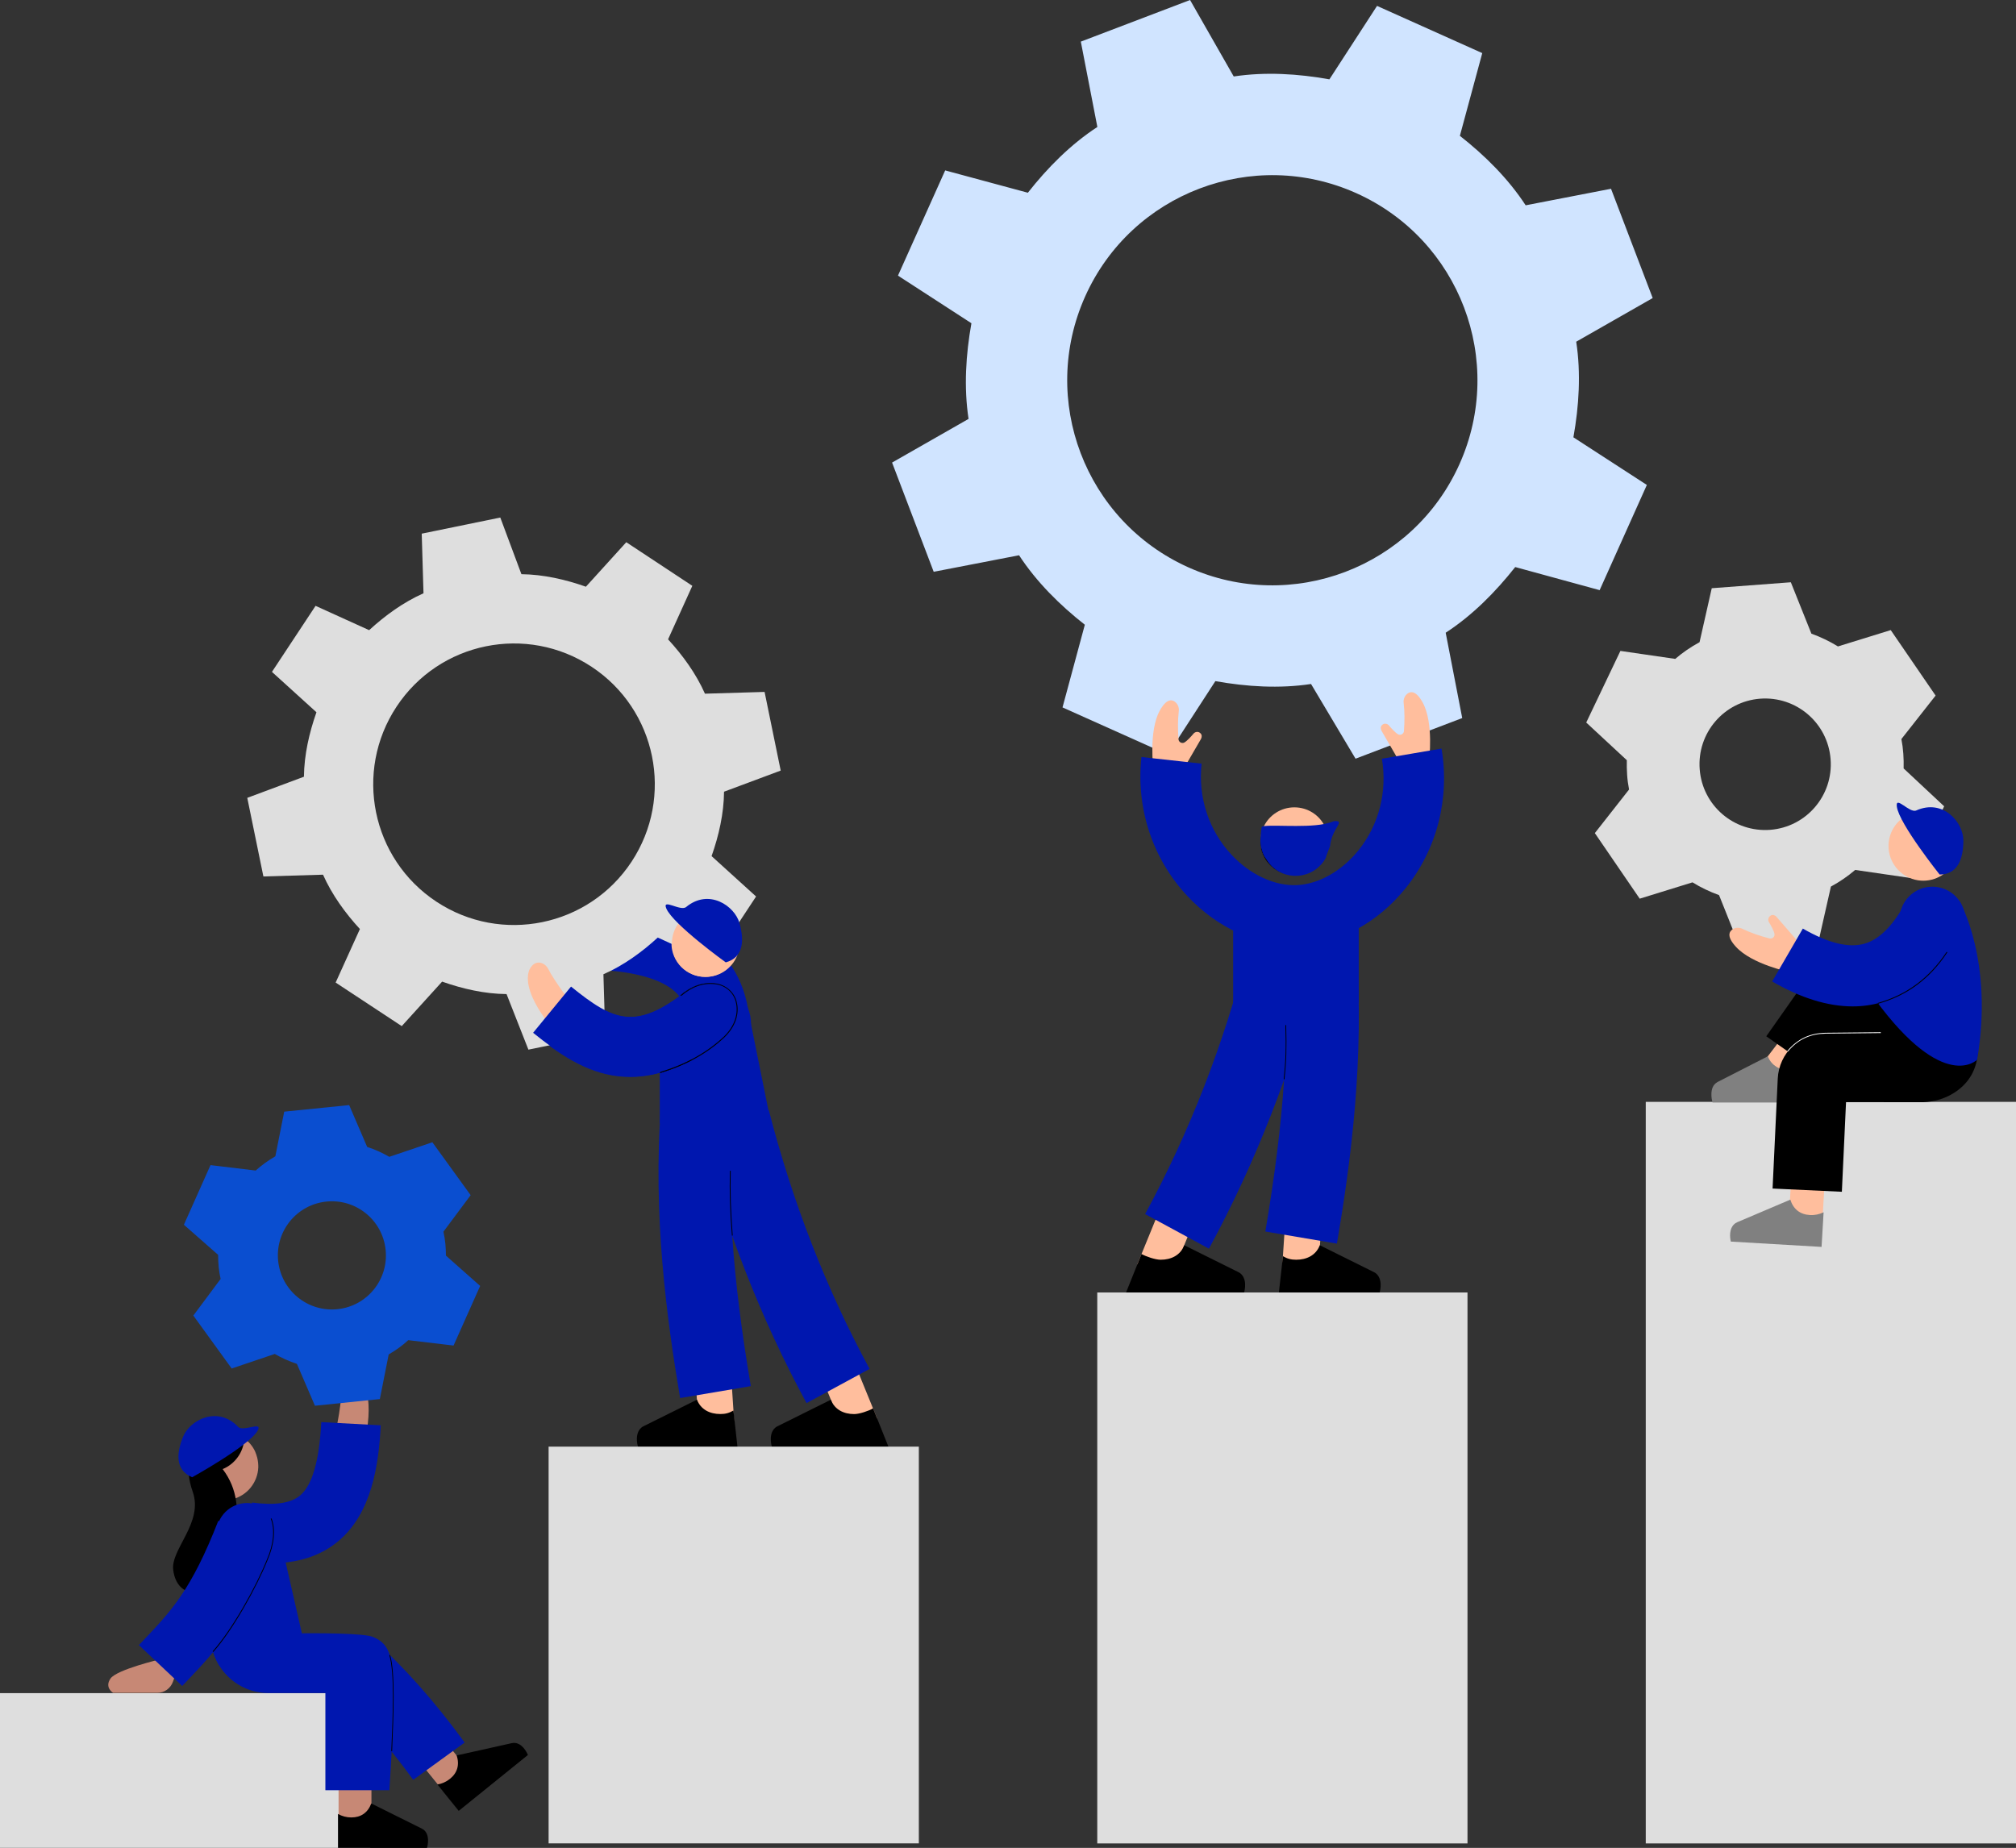 <?xml version="1.0" encoding="UTF-8"?><svg id="_レイヤー_2" xmlns="http://www.w3.org/2000/svg" viewBox="0 0 386.44 354.27"><rect x="0" y="0" width="386.44" height="354.27" fill="#333333" stroke="none"/><defs><style>.cls-1,.cls-2,.cls-3,.cls-4,.cls-5,.cls-6,.cls-7,.cls-8,.cls-9,.cls-10{stroke-width:0px;}.cls-2{fill:gray;}.cls-3{fill:#0a4ed0;}.cls-4{fill:#d0e4ff;}.cls-5{fill:#c78875;}.cls-6{fill:#dedede;}.cls-7{fill:#fff;}.cls-8{fill:#ffbe9d;}.cls-9{fill:#ee5a25;}.cls-10{fill:#0017af;}</style></defs><g id="_レイヤー_1-2"><path class="cls-8" d="M133.21,262.65l6.84-.46.7,10.56-6.84.46-.7-10.56Z"/><path class="cls-1" d="M122.34,277.45h19.03l-.78-7.03c-.82.47-1.51.67-2.51.67-1.99,0-3.74-.84-4.48-2.75l-10.25,5.09c-.26.12-.49.31-.69.55-1.07,1.36-.34,3.47-.34,3.47h0Z"/><path class="cls-8" d="M157.79,264.73l6.34-2.6,4,9.8-6.34,2.6-4-9.8Z"/><path class="cls-1" d="M147.99,277.45h22.35l-2.98-7.44c-.82.47-2.61,1.09-3.62,1.09-1.99,0-3.74-.84-4.48-2.75l-10.24,5.09c-.26.12-.49.31-.69.55-1.07,1.36-.34,3.47-.35,3.47h0Z"/><path class="cls-8" d="M113.23,176.79c-1.59.43-5.27,1.82-6.22,5.73,0,0-.47,2.38,1.65,2.54.47.03.95-.11,1.36-.37,1.53-.98,3.42-1.48,5.76-2.12.86-.23,1.51-.93,1.7-1.8.38-1.93-.24-3.76-2.43-4.1-.61-.09-1.22-.05-1.82.12h0Z"/><path class="cls-10" d="M132.28,196.91c-.27-3.68-1.56-6.07-4.14-7.75-2.87-1.85-7.52-2.95-13.82-3.27l.57-11.45c8.46.41,14.83,2.08,19.48,5.09,5.65,3.65,8.8,9.22,9.35,16.51l-11.43.87Z"/><path class="cls-8" d="M141.6,180.84c0,.63-.09,1.22-.24,1.79-.78,2.69-3.25,4.66-6.2,4.66-3.56,0-6.45-2.89-6.45-6.45,0-2.58,1.51-4.8,3.7-5.84.87-.41,1.8-.63,2.76-.63,3.54.02,6.43,2.9,6.43,6.46Z"/><path class="cls-1" d="M141.6,180.84c0,.63-.09,1.22-.24,1.79-.58.15-1.19.23-1.82.23-3.97,0-7.18-3.21-7.18-7.18,0-.23.02-.46.03-.67.84-.4,1.77-.63,2.76-.63,3.56.02,6.45,2.9,6.45,6.46Z"/><path class="cls-8" d="M107.35,198.88s-7.56-7.84-5.94-12.78c0,0,.75-2,2.41-1.44.58.2,1.04.64,1.3,1.19.92,1.9,4.66,7.23,5.79,7.86l-3.56,5.17h0Z"/><path class="cls-10" d="M154.6,268.99c-8.86-16.35-15.77-34.1-20.55-52.74l13.32-3.42c4.51,17.56,11,34.25,19.32,49.61l-12.1,6.56Z"/><path class="cls-10" d="M130.37,268.03c-2.55-15.13-5.29-35.2-3.65-56.16l13.7,1.07c-1.19,15.19-.11,31.48,3.5,52.8l-13.55,2.29Z"/><circle class="cls-10" cx="136.02" cy="196.3" r="7.78"/><path class="cls-10" d="M147.8,215.34h-21.33v-17.68l17.17-2.89,4.16,20.57Z"/><path class="cls-1" d="M140.3,236.89c-.38-4.69-.49-8.42-.38-12.44h.15c-.11,4.02.02,7.73.38,12.42l-.15.02h0Z"/><path class="cls-10" d="M120.84,206.47c-.76,0-1.51-.05-2.28-.12-6.34-.72-11.61-4.42-16.38-8.3l7.24-8.88c8.1,6.6,12.36,8.53,22.12.81l7.1,8.99c-6.4,5.07-12.13,7.5-17.81,7.5h0Z"/><path class="cls-1" d="M126.51,205.72l-.05-.15c4.92-1.5,8.89-3.71,12.13-6.75,2.08-2,2.9-4.46,2.29-6.79-.47-1.8-2.02-3.1-3.93-3.33-2.26-.28-4.45.49-6.48,2.26l-.09-.12c2.08-1.8,4.29-2.57,6.6-2.29,1.97.24,3.56,1.59,4.06,3.45.63,2.37-.23,4.91-2.34,6.94-3.27,3.07-7.26,5.29-12.21,6.79h0Z"/><path class="cls-4" d="M290.44,108.71l16.19,4.43,9.05-20.17-14.08-9.13c1.07-5.98,1.47-12.26.54-18.33l14.66-8.37-7.99-20.95-16.36,3.17c-3.35-5.13-7.83-9.57-12.61-13.32l4.29-15.86-20.17-9.05-9.13,14.08c-5.98-1.07-12.26-1.47-18.34-.55l-8.37-14.66-20.94,7.98,3.17,16.36c-5.14,3.36-9.57,7.83-13.32,12.61l-15.85-4.28-9.05,20.17,14.08,9.13c-1.07,5.98-1.47,12.26-.55,18.34l-14.66,8.37,7.98,20.94,16.36-3.17c3.36,5.14,7.83,9.57,12.61,13.32l-4.28,15.85,20.17,9.04,9.13-14.08c5.98,1.07,12.26,1.47,18.34.55l8.53,14.32,20.45-7.79-3.17-16.36c5.14-3.34,9.56-7.82,13.33-12.59ZM227.8,108.77c-19.81-8.89-28.66-32.15-19.78-51.96,8.89-19.81,32.15-28.66,51.96-19.78,19.81,8.89,28.66,32.15,19.78,51.96-8.89,19.81-32.15,28.66-51.96,19.78Z"/><path class="cls-8" d="M253.4,232.96l-6.93-.46-.71,10.68,6.93.46.71-10.68Z"/><path class="cls-1" d="M264.41,247.94h-19.28l.79-7.11c.84.48,1.53.68,2.54.68,2.01,0,3.79-.85,4.53-2.78l10.38,5.16c.26.12.5.31.7.56,1.08,1.36.34,3.49.34,3.49h0Z"/><path class="cls-8" d="M228.49,235.08l-6.42-2.63-4.05,9.91,6.42,2.63,4.05-9.91Z"/><path class="cls-1" d="M238.42,247.94h-22.63l3.02-7.53c.84.48,2.65,1.1,3.67,1.1,2.01,0,3.79-.85,4.53-2.78l10.38,5.16c.26.12.5.31.7.56,1.08,1.36.34,3.49.34,3.49h0Z"/><path class="cls-10" d="M231.74,239.39l-12.24-6.63c8.42-15.53,15.01-32.4,19.57-50.16l13.49,3.46c-4.86,18.85-11.85,36.79-20.82,53.33h0Z"/><path class="cls-10" d="M256.27,238.42l-13.72-2.32c3.65-21.56,4.73-38.03,3.54-53.39l13.88-1.08c1.66,21.2-1.1,41.49-3.7,56.79Z"/><path class="cls-1" d="M246.22,206.92l-.15-.02c.37-3.52.45-5.84.32-10.37h.15c.12,4.53.05,6.86-.32,10.38h0Z"/><path class="cls-8" d="M221.09,147.43s-.94-7.25,1.22-11.19c1.27-2.3,2.31-2.18,2.95-1.67.39.31.63.76.7,1.25.02.15.02.32,0,.48-.2,1.72-.2,3.51-.06,5.35-.02.59.62.97,1.13.7t.02-.02c.51-.29,1.3-1.16,1.73-1.68.31-.37.87-.45,1.24-.15.19.15.39.37.32.79-.03.15-.08.28-.15.42l-3.68,6.34-5.41-.6h0ZM273.93,145.87s.94-7.25-1.22-11.19c-1.27-2.3-2.31-2.18-2.95-1.68-.39.31-.63.76-.7,1.25-.02.17-.02.32,0,.48.2,1.72.2,3.51.06,5.35.02.59-.62.97-1.13.7,0,0-.02,0-.02-.02-.51-.29-1.3-1.16-1.73-1.68-.31-.37-.87-.45-1.24-.15-.19.15-.39.37-.31.79.02.15.08.28.15.42l3.68,6.34,5.4-.59h0Z"/><path class="cls-10" d="M248.12,181.29c-3.54,0-7.21-.82-10.66-2.38-3.6-1.62-7.01-4.08-9.84-7.11-6.68-7.12-9.9-16.84-8.82-26.67l11.53,1.27c-.71,6.46,1.39,12.83,5.74,17.48,3.59,3.83,8.28,6,12.53,5.81,4.16-.19,8.57-2.67,11.79-6.66,3.93-4.87,5.57-11.27,4.5-17.57l11.43-1.95c1.62,9.58-.88,19.33-6.9,26.79-5.35,6.63-12.75,10.62-20.3,10.96-.32.02-.67.03-1.01.03h0Z"/><path class="cls-8" d="M241.61,161.29c0-.63.09-1.24.25-1.81.11-.37.25-.71.4-1.05,1.05-2.16,3.28-3.65,5.85-3.65s4.8,1.48,5.85,3.65c.43.87.67,1.84.67,2.86,0,.45-.05.88-.14,1.3-.42,2.02-1.76,3.71-3.59,4.57-.7.34-1.47.54-2.24.6h-.08c-.15.02-.32.02-.48.02s-.32,0-.48-.02h-.08c-2.91-.25-5.26-2.38-5.83-5.18-.06-.42-.09-.85-.09-1.3h0Z"/><path class="cls-1" d="M241.61,161.29c0-.63.09-1.24.25-1.81.11-.37.25-.71.4-1.05h.26c2.34,0,4.38,1.19,5.57,3,.7,1.05,1.1,2.32,1.1,3.68,0,.94-.2,1.85-.56,2.67h-.08c-.15.02-.32.02-.48.02s-.32,0-.48-.02h-.08c-2.91-.25-5.26-2.38-5.83-5.18-.05-.43-.08-.87-.08-1.31h0Z"/><path class="cls-1" d="M247.01,165.11c0-1.36.4-2.61,1.1-3.68,1.19-1.81,3.25-3,5.57-3h.26c.43.87.67,1.84.67,2.86,0,.45-.05.88-.14,1.3-.42,2.02-1.76,3.71-3.59,4.57-.7.34-1.47.54-2.24.6h-.08c-.15.02-.32.02-.48.02s-.32,0-.48-.02h-.08c-.32-.83-.51-1.75-.51-2.66h0Z"/><path class="cls-10" d="M241.85,158.53c.82-.59,7.91.25,11.99-.56,1.5-.29,1.64-.54,1.98-.56,2.2-.08-.56,1.36-.87,4.82-.02.09-.87,2.15-.8,2.23-.46.87-1.13,1.62-1.96,2.23-.37.26-.76.48-1.16.66-1.92.85-4.12.73-5.89-.26-.7-.39-1.31-.9-1.81-1.5l-.05-.06c-.2-.25-.39-.51-.56-.79l-.03-.06c-.63-.73-1.19-2.4-1.07-3.94.11-1.53.23-2.21.23-2.21Z"/><path class="cls-10" d="M236.38,170.89h24.07v21.39h-24.07v-21.39Z"/><path class="cls-6" d="M315.47,211.24h70.97v142.17h-70.97v-142.17ZM210.33,247.79h70.97v105.62h-70.97v-105.62ZM105.16,277.34h70.97v76.06h-70.97v-76.06ZM0,324.6h70.97v29.66H0v-29.66Z"/><path class="cls-6" d="M364.9,147.31c.03-.94,0-1.88-.06-2.82-.07-.96-.19-1.89-.37-2.8l6.56-8.34-8.6-12.55-10.12,3.13c-1.6-.99-3.32-1.81-5.09-2.45l-3.94-9.85-15.16,1.14-2.34,10.35c-1.68.91-3.24,1.98-4.66,3.2l-10.51-1.53-6.55,13.73,7.78,7.22c-.03.94,0,1.88.06,2.82s.19,1.87.37,2.8l-6.56,8.36,8.6,12.57,10.12-3.13c1.6.99,3.32,1.81,5.09,2.45l3.94,9.87,15.16-1.16,2.34-10.35c1.66-.9,3.22-1.96,4.65-3.19l10.51,1.53,6.55-13.73-7.77-7.26h0ZM339.33,159.09c-6.94.53-12.99-4.65-13.52-11.6-.54-6.95,4.64-13,11.57-13.54,6.94-.53,12.99,4.65,13.52,11.6.54,6.95-4.64,13-11.57,13.54h0Z"/><path class="cls-8" d="M354.38,200.55s-6.71,3.11-11.17,2.22c-2.61-.52-2.8-1.56-2.52-2.33.17-.47.55-.84,1-1.05.16-.06.31-.11.47-.14,1.72-.33,3.44-.86,5.18-1.56.56-.17.75-.89.33-1.3l-.02-.02c-.44-.41-1.52-.89-2.16-1.17-.45-.19-.7-.7-.52-1.16.09-.23.25-.48.66-.55.14-.02.3-.02.44.03l7.23,1.62,1.08,5.39h0Z"/><path class="cls-9" d="M354.53,203.75l-4.71-10.73c9.48-4.14,14.42-10.34,14.72-18.45l11.73.42c-.22,6.06-2.06,11.58-5.51,16.36-3.69,5.14-9.15,9.31-16.24,12.41h0Z"/><path class="cls-8" d="M342.91,233.48l6.43.37.58-9.92-6.43-.37-.58,9.92Z"/><path class="cls-2" d="M331.78,238.03l17.39,1.02.39-6.64c-.8.39-1.7.59-2.64.53-1.86-.11-3.16-1.12-3.74-2.95l-10.21,4.34c-.25.11-.47.27-.67.48-1.08,1.2-.52,3.22-.52,3.22h0Z"/><path class="cls-8" d="M338.44,203.06l5.13,3.91,6.04-7.89-5.13-3.91-6.04,7.89Z"/><path class="cls-2" d="M328.27,211.37h17.17v-6.87c-.78.44-1.42.7-2.36.7-1.86,0-3.52-.89-4.21-2.69l-9.63,4.92c-.23.12-.45.3-.64.52-1,1.27-.33,3.42-.33,3.42h0Z"/><path class="cls-1" d="M364.48,210.81l-9.68-12.12-5.36,7.62-10.87-7.64,8.54-12.14c1.64-2.34,4.35-3.8,7.21-3.87s5.65,1.2,7.43,3.44l13.12,16.44-10.39,8.28h0Z"/><path class="cls-1" d="M353.06,228.48l-13.28-.62.99-21.05c.23-4.94,4.29-8.8,9.23-8.8h16.22v13.28h-12.36l-.8,17.19Z"/><path class="cls-1" d="M361.07,198.11v13.2h6.66c2.3.08,4.61-.45,6.58-1.64,5.85-3.48,5.51-10.11,3.46-13.8l-8.1,2.91c-2.64-.3-5.52-.53-8.6-.67h0Z"/><path class="cls-8" d="M343.07,186.36s-7.24-1.47-10.31-4.84c-1.8-1.95-1.33-2.91-.64-3.36.42-.28.94-.36,1.42-.25.16.03.31.09.47.17,1.58.75,3.28,1.34,5.1,1.81.56.2,1.14-.27,1.03-.84v-.03c-.11-.58-.69-1.62-1.05-2.22-.25-.42-.14-.97.27-1.23.2-.14.48-.25.86-.05.13.06.25.17.34.28l4.85,5.59-2.35,4.97h0Z"/><path class="cls-10" d="M375.66,172.85s6.55,11.36,3.33,30.31c0,0-6.3,6.5-19.52-11.5l16.19-18.81h0Z"/><path class="cls-8" d="M374.96,164.33c-.2.59-.48,1.16-.83,1.66-1.64,2.37-4.72,3.47-7.6,2.5-3.47-1.17-5.35-4.94-4.18-8.42.84-2.52,3.05-4.19,5.52-4.47.95-.11,1.94-.02,2.89.31,3.49,1.17,5.36,4.94,4.19,8.42h0Z"/><path class="cls-1" d="M374.96,164.33c-.2.59-.48,1.16-.83,1.66-.61-.05-1.24-.17-1.85-.37-3.88-1.31-5.96-5.5-4.65-9.37.08-.22.16-.44.25-.64.95-.11,1.94-.02,2.89.31,3.47,1.17,5.35,4.94,4.18,8.42h0Z"/><path class="cls-10" d="M367.31,155.38c5.16-2.3,9.04,2.27,9.04,5.75s-1.06,6.53-4.55,6.53c0,0-7.73-9.67-8.2-13-.33-2.27,2.41,1.28,3.71.72Z"/><path class="cls-7" d="M342.71,201.61l-.13-.09c.95-1.17,2.17-2.12,3.43-2.69,1.2-.53,2.53-.81,3.94-.83l10.57-.11v.16l-10.57.11c-1.39.02-2.71.28-3.88.81-1.24.55-2.42,1.48-3.36,2.64h0Z"/><path class="cls-10" d="M355.14,192.94c-4.77,0-9.93-1.59-15.44-4.78l5.88-10.14c4.85,2.8,8.82,3.77,11.84,2.89,3.02-.87,5.76-3.77,8.37-8.83l10.42,5.37c-4.18,8.06-9.24,12.86-15.5,14.69-1.78.53-3.64.8-5.57.8h0Z"/><ellipse class="cls-10" cx="370.41" cy="176.27" rx="6.29" ry="6.28"/><path class="cls-1" d="M360.01,192.44l-.05-.16c5.57-1.58,9.88-4.8,13.19-9.8l.13.09c-3.32,5.05-7.65,8.27-13.26,9.86h0Z"/><path class="cls-6" d="M126.1,179.75l10.48,4.79,8.35-12.67-8.53-7.74c1.39-3.93,2.35-8.15,2.39-12.35l10.86-4.05-3.09-15.08-11.43.34c-1.71-3.85-4.25-7.35-7.07-10.42l4.65-10.26-12.66-8.36-7.74,8.53c-3.93-1.39-8.15-2.35-12.36-2.4l-4.05-10.86-15.06,3.09.34,11.43c-3.85,1.71-7.35,4.25-10.42,7.07l-10.27-4.66-8.36,12.66,8.53,7.74c-1.39,3.93-2.35,8.15-2.4,12.36l-10.86,4.05,3.09,15.07,11.43-.34c1.71,3.85,4.25,7.35,7.07,10.42l-4.65,10.26,12.67,8.35,7.74-8.53c3.93,1.39,8.15,2.35,12.35,2.39l4.19,10.65,14.72-3.02-.34-11.43c3.86-1.69,7.36-4.23,10.43-7.05ZM83.66,172.87c-12.44-8.21-15.86-24.95-7.65-37.39,8.21-12.44,24.95-15.86,37.39-7.65,12.44,8.21,15.86,24.95,7.65,37.39-8.21,12.44-24.95,15.86-37.39,7.65Z"/><path class="cls-5" d="M49.31,279.48c.15.61.21,1.23.2,1.83-.11,2.84-2.06,5.38-4.95,6.11-3.5.88-7.06-1.25-7.93-4.76-.11-.43-.17-.87-.18-1.31h0v-.35c.02-1.95.91-3.77,2.39-4.99.15-.12.3-.24.47-.35.49-.33,1.04-.61,1.63-.81.15-.05.3-.09.46-.14s.32-.08.47-.09c.61-.11,1.22-.12,1.81-.06,1.16.12,2.25.56,3.18,1.23.85.62,1.55,1.44,2.02,2.43h0c.17.41.32.82.43,1.25h0Z"/><path class="cls-1" d="M42.69,281.66c5.88,7.7.67,17.58-1.22,21.26-1.35,3.04-7.5,4.06-8.27-1.95-.5-3.97,5.83-9.03,3.74-14.98-1.69-4.78-.26-7.41.73-8.76.32-.44.7-.85,1.14-1.2.15-.12.3-.24.47-.35.49-.33,1.04-.61,1.63-.81.15-.05.3-.09.46-.14s.32-.08.47-.09c.61-.11,1.22-.12,1.81-.06,1.16.12,2.25.56,3.18,1.23-.14,2.54-1.74,4.85-4.16,5.84h0Z"/><path class="cls-5" d="M89.8,339.36l-4.9,3.95-6.12-7.56,4.9-3.95,6.12,7.56Z"/><path class="cls-1" d="M101.19,336.46l-13.26,10.71-4.09-5.06c.88-.14,1.72-.52,2.41-1.08,1.42-1.14,1.87-2.69,1.29-4.49l10.59-2.36c.26-.06.53-.06.81,0,1.54.35,2.25,2.28,2.25,2.28h0Z"/><path class="cls-5" d="M71.2,349.2h-6.3v-9.72h6.3v9.72Z"/><path class="cls-1" d="M81.84,354.27h-17.05v-6.51c.76.43,1.63.67,2.56.67,1.83,0,3.15-.91,3.82-2.68l9.73,4.84c.23.12.46.29.62.5.97,1.23.32,3.18.32,3.18h0Z"/><path class="cls-10" d="M79.21,341.22c-5.16-7.09-10.53-13.16-15.98-18.05l8.14-9.05c6.09,5.46,12.04,12.18,17.7,19.95l-9.86,7.15h0Z"/><path class="cls-10" d="M75.05,319.45c.58,7.8.12,15.53-.41,23.76h-12.27v-18.63h-10.9c-3.06,0-5.83-1.23-7.84-3.24-2.01-2.01-3.24-4.78-3.24-7.83,0,0,27.57-1.06,31.07.3,2.37.94,3.38,2.65,3.59,5.64h0Z"/><path class="cls-10" d="M57.85,313.11c-4.86,3.86-10.14,5.89-15.83,6.19-2.65-4.32-3.06-12.38-1.64-23.5l12.7-3.6,4.78,20.91h0Z"/><path class="cls-5" d="M33.78,320.68l-.64,1.76c-.46,1.26-1.64,2.1-2.98,2.1h-8.48s-1.7-1-.5-2.74c1.2-1.73,9.59-3.7,9.59-3.7l3.01,2.57h0ZM69.39,278.42s3.18-10.37-.49-14.01c0,0-1.57-1.44-2.79-.18-.43.44-.62,1.03-.61,1.66.05,2.08-.88,8.52-1.6,9.57l5.48,2.97h0Z"/><path class="cls-10" d="M34.92,323.22l-8.3-7.83c.29-.3.58-.61.85-.9,5.36-5.64,9.22-9.7,14.37-22.92l10.64,4.14c-5.95,15.3-10.94,20.56-16.73,26.65l-.84.87Z"/><path class="cls-10" d="M51.73,299.71c-1.55,0-3.21-.12-4.95-.35l1.54-11.3c4.32.58,7.4.14,9.16-1.32,2.36-1.96,3.71-6.57,4.11-14.1l11.4.61c-.4,7.53-1.69,16.88-8.22,22.28-3.41,2.8-7.7,4.18-13.05,4.18Z"/><ellipse class="cls-10" cx="47.35" cy="294.01" rx="5.86" ry="5.86"/><path class="cls-1" d="M40.88,316.7l-.12-.11c3.73-4.17,8.3-12.35,10.38-17.55,1.31-2.98,1.58-5.86.76-7.89l.14-.06c.84,2.07.56,4.99-.76,8.02-2.09,5.22-6.67,13.43-10.4,17.6h0ZM75.16,335.72h-.15c.3-7.04.64-15.03-.38-18.4l.15-.05c1,3.39.67,11.39.38,18.45h0Z"/><path class="cls-10" d="M49.37,274.31c-1.7,2.91-12.53,8.9-12.53,8.9-3.24-1.34-3.07-4.55-1.74-7.79,1.34-3.24,6.65-5.96,10.55-1.87.97,1.02,4.86-1.22,3.71.76Z"/><path class="cls-3" d="M85.48,240.75c0-.78-.04-1.54-.11-2.32-.08-.79-.2-1.55-.37-2.3l5.22-7-7.34-10.14-8.26,2.79c-1.34-.78-2.77-1.42-4.24-1.9l-3.45-8.02-12.45,1.26-1.7,8.56c-1.36.78-2.62,1.7-3.77,2.73l-8.66-1.04-5.1,11.43,6.56,5.77c0,.78.04,1.54.11,2.32s.2,1.53.37,2.3l-5.23,7.02,7.35,10.15,8.26-2.79c1.34.78,2.77,1.42,4.24,1.9l3.46,8.03,12.44-1.28,1.7-8.56c1.35-.78,2.61-1.68,3.75-2.73l8.68,1.03,5.1-11.43-6.55-5.8h0ZM64.69,250.99c-5.69.59-10.78-3.55-11.37-9.25-.59-5.7,3.54-10.79,9.23-11.38,5.69-.59,10.78,3.55,11.37,9.25.59,5.7-3.54,10.79-9.23,11.38h0Z"/><path class="cls-8" d="M141.75,180.85c0,.63-.09,1.22-.25,1.78-.78,2.68-3.27,4.65-6.23,4.65-3.57,0-6.47-2.88-6.47-6.45,0-2.58,1.52-4.79,3.71-5.83.87-.41,1.81-.63,2.78-.63,3.56.02,6.46,2.9,6.46,6.47Z"/><path class="cls-1" d="M141.75,180.85c0,.63-.09,1.22-.25,1.78-.58.15-1.2.23-1.82.23-3.99,0-7.21-3.22-7.21-7.17,0-.23.02-.46.03-.67.84-.4,1.78-.63,2.78-.63,3.57,0,6.47,2.88,6.47,6.45Z"/><path class="cls-8" d="M107.37,198.82s-7.59-7.82-5.96-12.75c0,0,.75-2,2.42-1.43.58.2,1.04.64,1.3,1.19.92,1.89,4.68,7.21,5.81,7.84l-3.57,5.15h0Z"/><ellipse class="cls-10" cx="136.16" cy="196.25" rx="7.8" ry="7.76"/><path class="cls-10" d="M120.91,206.4c-.77,0-1.52-.05-2.28-.12-6.36-.72-11.65-4.41-16.44-8.28l7.27-8.86c8.13,6.59,12.4,8.51,22.2.81l7.13,8.97c-6.42,5.08-12.17,7.49-17.88,7.49h0Z"/><path class="cls-1" d="M126.6,205.66l-.05-.15c4.95-1.49,8.92-3.71,12.17-6.74,2.09-2,2.91-4.47,2.3-6.77-.48-1.8-2.02-3.1-3.94-3.32-2.27-.27-4.46.49-6.5,2.26l-.09-.12c2.09-1.8,4.31-2.56,6.62-2.29,1.98.24,3.57,1.59,4.08,3.45.63,2.36-.23,4.89-2.35,6.92-3.28,3.07-7.28,5.28-12.25,6.77h0Z"/><path class="cls-10" d="M131.52,173.89c4.35-3.6,9.31-.24,10.24,3.11.94,3.37.74,6.57-2.64,7.5,0,0-10.04-7.23-11.39-10.31-.9-2.07,2.7.59,3.79-.3Z"/></g></svg>